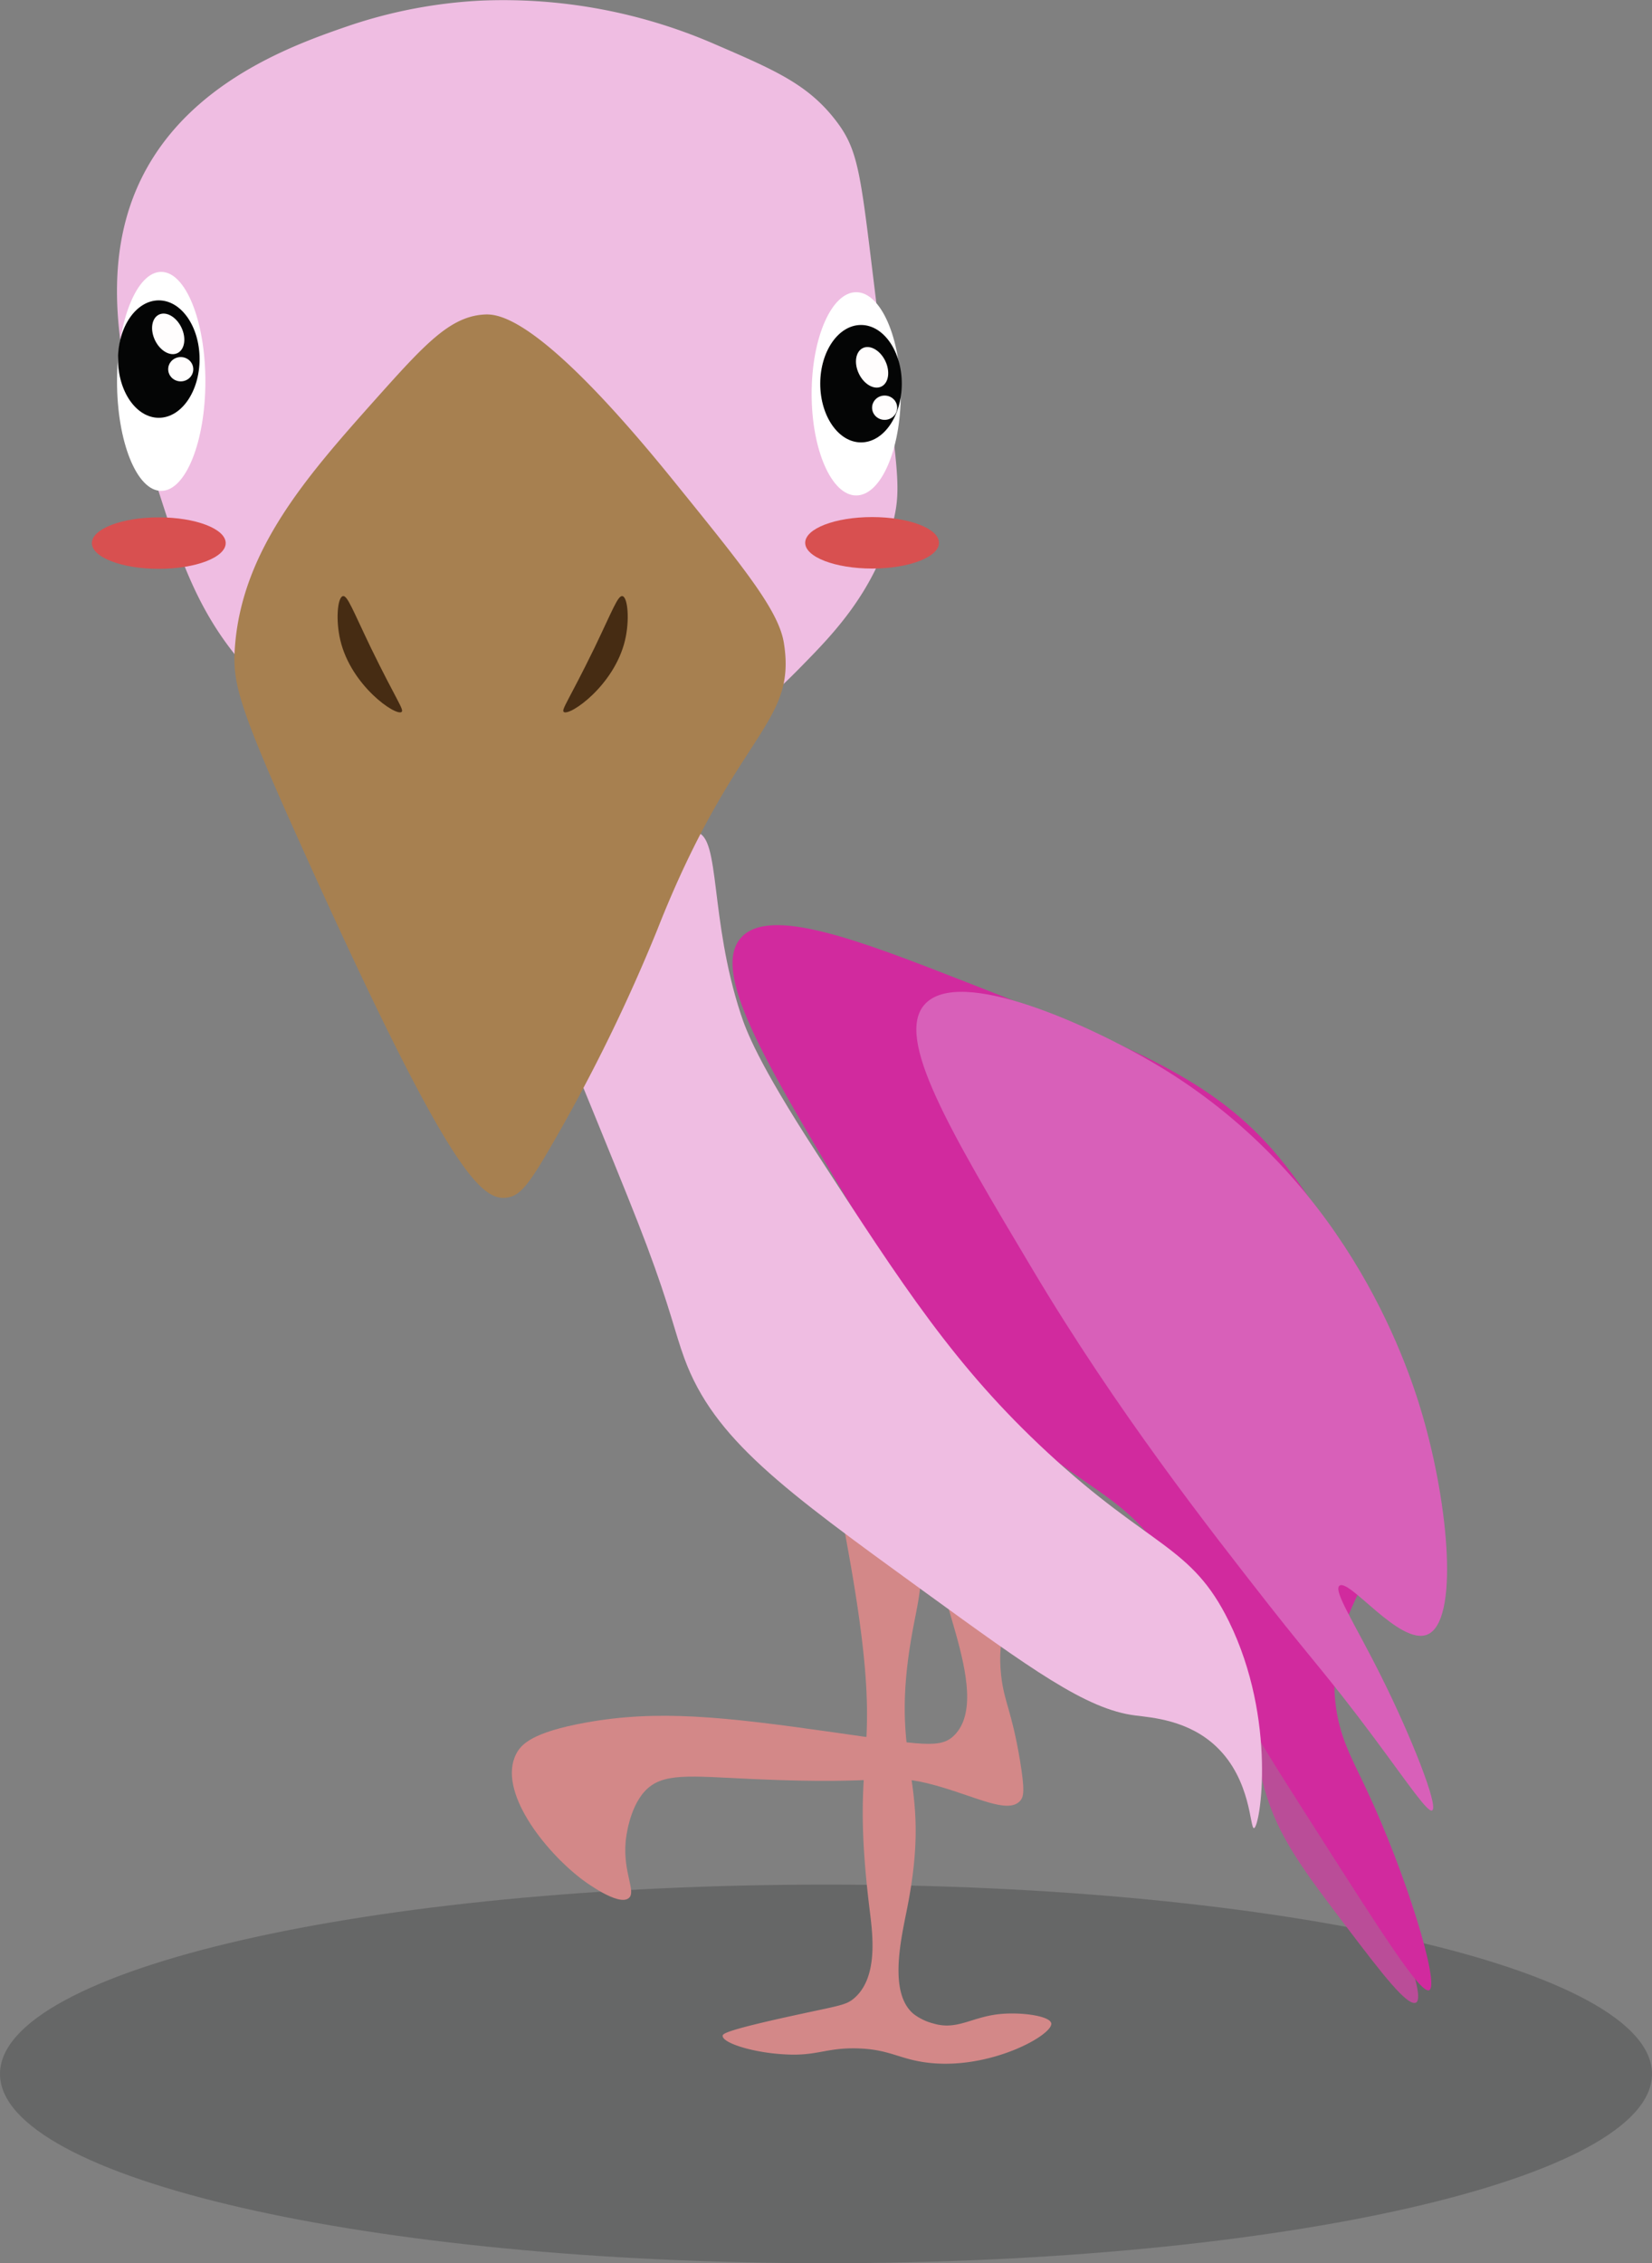 <svg xmlns="http://www.w3.org/2000/svg" width="335.82" height="459.85" viewBox="0 0 335.82 459.85"><rect x="0" y="0" width="335.82" height="459.85" fill="#808080" stroke="none"/><defs><style>.cls-1,.cls-7{fill:#040505;}.cls-1{opacity:0.2;}.cls-2{fill:#efbde2;}.cls-3{fill:#d38888;}.cls-4{fill:#ba4d98;}.cls-5{fill:#d12a9e;}.cls-6{fill:#fff;}.cls-8{fill:#fffdfd;}.cls-9{fill:#d85050;}.cls-10{fill:#a78050;}.cls-11{fill:#462c13;}.cls-12{fill:#d860b9;}</style></defs><title>Flamingo_Normal</title><g id="Ebene_2" data-name="Ebene 2"><g id="Ebene_1-2" data-name="Ebene 1"><path class="cls-1" d="M335.82,421.39c0,21.24-75.17,38.46-167.91,38.46S0,442.63,0,421.39s75.18-38.47,167.91-38.47S335.82,400.14,335.82,421.39Z"/><path class="cls-2" d="M97.89.12A107.78,107.78,0,0,1,145.36,9c12.11,5.23,18.75,8.09,24.37,15.27,5.27,6.72,5.18,11.53,9,42,3.7,29.61,4.76,32.92,2.57,40.72-3.79,13.49-12.13,22-18,28-5.59,5.71-19.06,19.49-41,24.17-25.9,5.52-53.34-3.75-70.56-21.63-11-11.44-14.85-23.28-19.24-36.9C26,80.7,17.32,53.72,31.18,31.93,41.76,15.29,61.08,8.62,71,5.21A99.31,99.31,0,0,1,97.89.12Z"/><path class="cls-3" d="M171.71,298.5c3-1.57,10.85,4.79,14,12.73,2.75,6.92,1.16,13,0,19.08-5.58,29.17,4.13,29.71-1.27,57.26-1.23,6.24-3.9,17.3,1.27,21.63a11.19,11.19,0,0,0,3.95,1.92c5,1.52,7.87-1.4,13.86-1.92,4.3-.38,9.95.43,10.18,1.91.4,2.48-14,10.39-27.35,7.63-4.19-.86-6.41-2.39-12.09-2.54s-7.72,1.24-12.72,1.27c-7.29,0-14.68-2.24-14.64-3.82,0-.43.59-1.15,15.91-4.45,7.92-1.71,9.24-1.83,10.81-3.18,5-4.26,3.75-13.2,3.18-17.82-4.25-34.53,3-28.25-3.18-66.16C171.16,307,169,299.9,171.71,298.5Z"/><path class="cls-3" d="M192.07,315.68c2.5-1.42,9.05,3.11,11.45,8.91,2.21,5.3-1,6.94,0,15.9.64,5.52,2.1,6.92,3.82,17.18,1,6.1.81,7.4,0,8.27-2.5,2.67-8.78-.85-17.18-3.18-9.85-2.74-8.89,0-36.89-1.28-13.21-.59-18.68-1.43-22.27,2.55-3.17,3.52-3.77,9.58-3.82,10.18-.55,6.34,2.2,10.14.64,11.45-2.11,1.76-9.14-3.51-9.54-3.82-7.6-5.77-17.19-17.95-13.36-25.45,1-2,3.33-4.41,14-6.36,14.78-2.7,28.1-1.23,50.26,1.91,18.44,2.62,22,3.42,24.81.64C202.52,344.06,187,318.57,192.07,315.68Z"/><path class="cls-4" d="M258.72,332.64c-3.47.57-5.73,16.6-1.65,30.92,2.77,9.73,7.83,16.36,17.11,28.56,6.54,8.59,11.94,15.69,13.67,14.77,2.16-1.15-3.77-16.29-15.74-46.51C262.33,335.68,260.4,332.37,258.72,332.64Z"/><path class="cls-5" d="M150.55,190.62c5.76-6.73,24.42.55,45.8,8.9C230,212.65,246.79,219.21,260,235.15c15.8,19.09,31.7,54.94,20.36,80.16-3.34,7.41-10.35,16.86-8.91,30.53.75,7.05,3.33,11.34,6.36,17.82,8,17,14.93,39.61,12.73,40.71-1.73.87-9.47-11.28-24.18-34.35-6.91-10.84-10.36-16.26-14-22.9-9.72-17.78-9.28-21.74-15.27-30.54-8.25-12.13-15-13.27-28-24.18-15.72-13.16-23.47-26.18-38.17-50.89C155.25,215.2,144.69,197.46,150.55,190.62Z"/><path class="cls-2" d="M141.67,169.15c-1.29-.25-2.74.72-7.89,7.89-12.56,17.49-19.15,26.67-17.56,37.91.1.66.1.47,5.09,12.72,5.3,13,7.94,19.48,10.18,25.45,4.78,12.74,5.71,17.67,7.64,22.9,6,16.37,20.14,26.61,48.35,47.08,22.22,16.13,33.33,24.19,43.26,25.45,3.47.44,10.85.94,16.54,6.36,7.11,6.77,6.78,16.64,7.63,16.54,1.26-.15,4.75-21.94-5.09-42-7.64-15.55-15.85-14.86-36.9-34.35-18.7-17.31-29.32-33.69-47.07-61.07-11.84-18.26-14.18-24.67-15.27-28C144.22,186.7,146.46,170.06,141.67,169.15Z"/><ellipse class="cls-6" cx="32.77" cy="77.49" rx="8.98" ry="22.25"/><ellipse class="cls-7" cx="32.28" cy="72.96" rx="8.29" ry="11.93"/><ellipse class="cls-8" cx="34.19" cy="67.84" rx="2.98" ry="4.34" transform="translate(-25.97 21.45) rotate(-25.62)"/><ellipse class="cls-8" cx="36.74" cy="75.02" rx="2.55" ry="2.47"/><ellipse class="cls-6" cx="174.05" cy="80.02" rx="9.06" ry="20.65"/><ellipse class="cls-7" cx="175.03" cy="77.96" rx="8.29" ry="11.93"/><ellipse class="cls-8" cx="177.28" cy="74.65" rx="2.98" ry="4.34" transform="translate(-14.85 83.98) rotate(-25.62)"/><ellipse class="cls-8" cx="179.83" cy="82.84" rx="2.55" ry="2.47"/><ellipse class="cls-9" cx="177.28" cy="110.29" rx="13.6" ry="5.23"/><ellipse class="cls-9" cx="32.28" cy="110.35" rx="13.6" ry="5.23"/><path class="cls-10" d="M98.37,63.91c-6.9.44-12,6-22,17.18-13.84,15.53-27.25,30.59-28.63,50.58-.5,7.34.84,12.17,14.32,42,28.88,63.9,35.68,70.43,41,69.66,2.68-.38,4.41-2.5,9.54-11.45a348.43,348.43,0,0,0,21-42.94c15.83-40.23,28.39-41.59,25.76-58.21-1-6.58-8-15.2-21.95-32.44C109.76,64,101.25,63.73,98.37,63.91Z"/><path class="cls-11" d="M69.71,121.12c-1.1.22-1.51,4.89-.52,9,2.2,9.23,11.28,15.43,12.44,14.54.57-.43-1-2.3-6.22-13C71.7,123.94,70.62,120.94,69.71,121.12Z"/><path class="cls-11" d="M126.53,121.12c1.09.22,1.5,4.89.52,9-2.21,9.23-11.28,15.43-12.44,14.54-.57-.43,1-2.3,6.22-13C124.54,123.94,125.61,120.94,126.53,121.12Z"/><path class="cls-12" d="M187.93,204.12c-6,6.82,5,25.37,21.83,53.58,17.36,29.15,36,52.83,48.14,68.35,9.28,11.81,12,14.43,21.32,26.91,7.13,9.59,11,15.4,11.91,14.89,1.39-.77-4.32-15.14-10.24-27C275.5,330,271,323.31,272.27,322.2c1.94-1.63,12.31,12.2,17.87,9.92,6.43-2.63,4.45-26-1-44.65-3.4-11.65-16.2-48.92-54.57-71.45C221.75,208.5,195,196.11,187.93,204.12Z"/></g></g></svg>